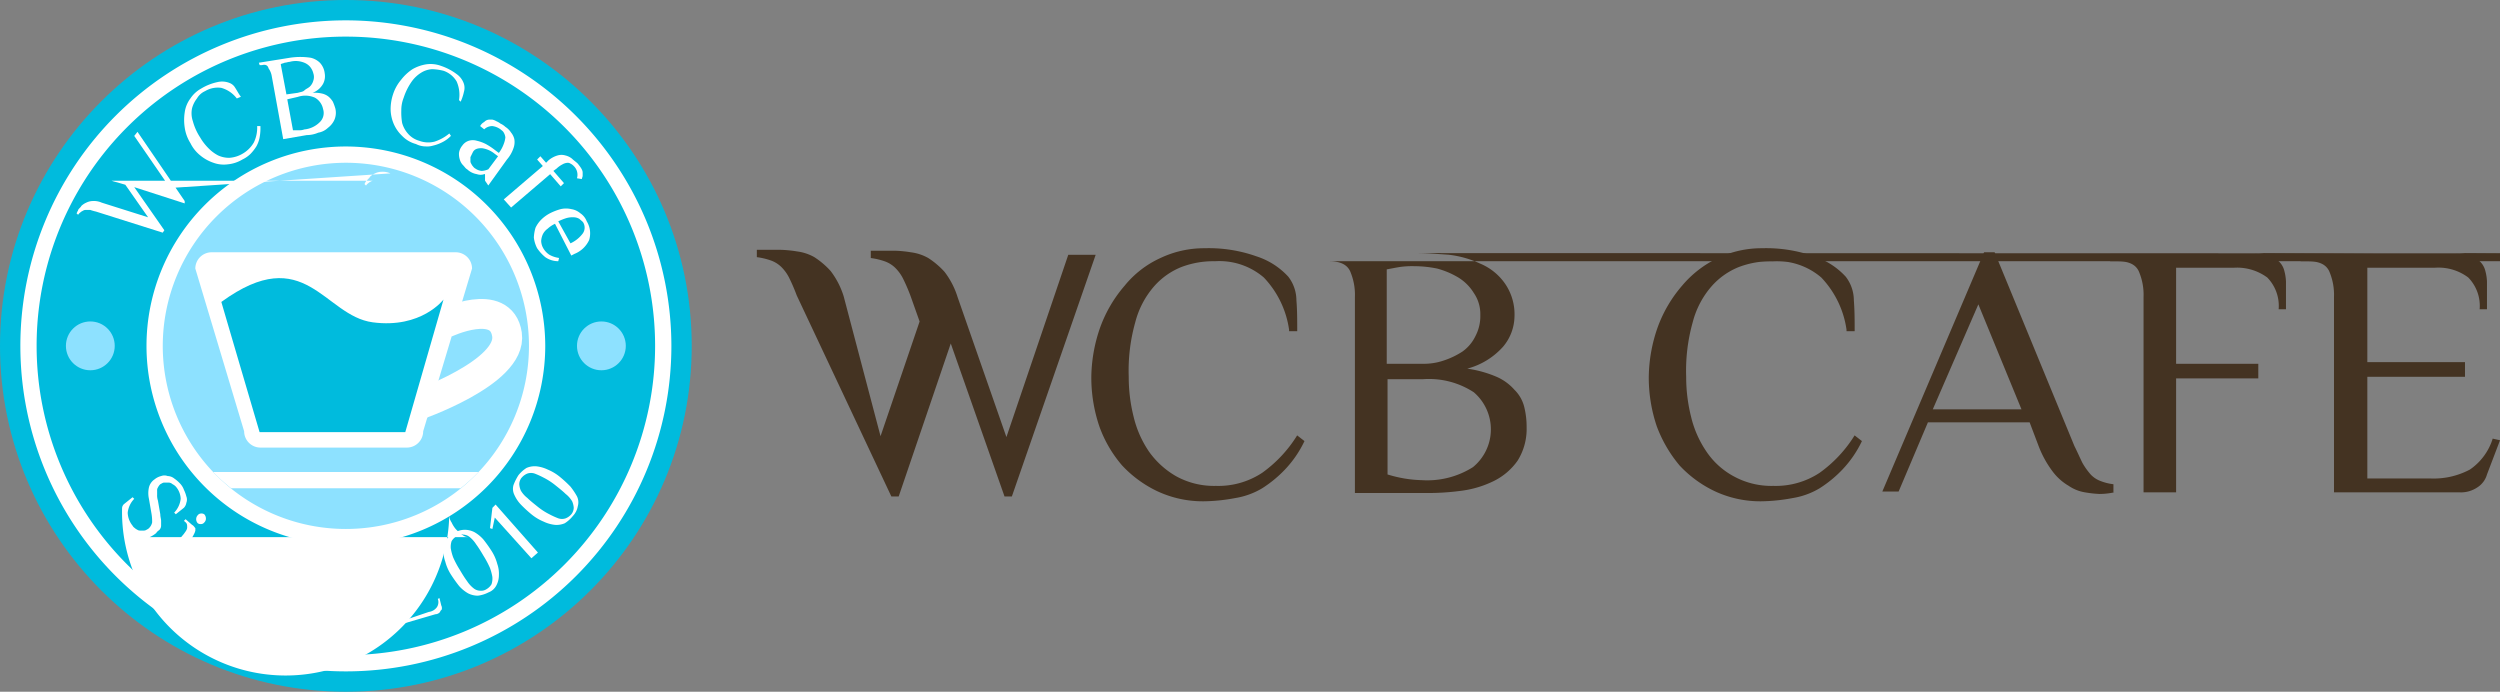 <svg id="Group_23" data-name="Group 23" xmlns="http://www.w3.org/2000/svg" viewBox="0 0 209.252 57.898">
  <rect x="0" y="0" width="209.252" height="57.898" fill="#808080" stroke="none"/>
  <defs>
    <style>
      .cls-1 {
        fill: #432;
      }

      .cls-2 {
        fill: #fff;
      }

      .cls-3 {
        fill: #0bd;
      }

      .cls-4 {
        fill: #8de1ff;
      }

      .cls-5 {
        fill: none;
        stroke: #fff;
        stroke-width: 2.5px;
      }
    </style>
  </defs>
  <g id="Group_18" data-name="Group 18" transform="translate(63.348 20.775)">
    <path id="Path_15" data-name="Path 15" class="cls-1" d="M96.338,34.514a15,15,0,0,0-.613-1.43,3.419,3.419,0,0,0-.681-.954,2.4,2.4,0,0,0-.886-.545A5.769,5.769,0,0,0,93,31.313V30.7h2.022a10.238,10.238,0,0,1,1.362.136,3.941,3.941,0,0,1,1.43.477,6.852,6.852,0,0,1,1.362,1.158,6.8,6.8,0,0,1,1.09,2.112L103.354,46.3l3.27-9.6-.749-2.112a15,15,0,0,0-.613-1.43,3.419,3.419,0,0,0-.681-.954,2.4,2.4,0,0,0-.886-.545,5.769,5.769,0,0,0-1.158-.272v-.613h2.022a10.237,10.237,0,0,1,1.362.136,3.941,3.941,0,0,1,1.43.477,6.852,6.852,0,0,1,1.362,1.158,6.8,6.8,0,0,1,1.09,2.112l4.087,11.716,5.177-15.258h2.294l-7.016,20.23h-.613l-4.5-12.806-4.359,12.806h-.613Z" transform="translate(-93 -30.564)"/>
    <path id="Path_16" data-name="Path 16" class="cls-1" d="M150.652,37.312a7.954,7.954,0,0,0-2.112-4.359,5.715,5.715,0,0,0-4.087-1.362,7.525,7.525,0,0,0-2.793.477,6.012,6.012,0,0,0-2.316,1.635,7.367,7.367,0,0,0-1.567,3,14.961,14.961,0,0,0-.545,4.564,13.573,13.573,0,0,0,.409,3.338,8.745,8.745,0,0,0,1.294,2.929,7.148,7.148,0,0,0,2.248,2.043,6.552,6.552,0,0,0,3.338.817A6.665,6.665,0,0,0,148.4,49.3a10.873,10.873,0,0,0,2.929-3.133l.613.477a9.166,9.166,0,0,1-1.635,2.384,10.128,10.128,0,0,1-1.907,1.567,6.358,6.358,0,0,1-2.248.817,15.089,15.089,0,0,1-2.588.272,9.007,9.007,0,0,1-3.883-.817,9.709,9.709,0,0,1-3-2.18,10.334,10.334,0,0,1-1.907-3.27A12.745,12.745,0,0,1,134.1,41.4a12.918,12.918,0,0,1,.749-4.291,11.132,11.132,0,0,1,2.043-3.474,8.276,8.276,0,0,1,3-2.316,8.533,8.533,0,0,1,3.678-.817,11.962,11.962,0,0,1,4.359.681,6.179,6.179,0,0,1,2.657,1.7,3.253,3.253,0,0,1,.681,1.975c.068.817.068,1.7.068,2.588h-.681Z" transform="translate(-106.104 -30.5)"/>
    <path id="Path_17" data-name="Path 17" class="cls-1" d="M170.37,31.1c.817,0,1.635.068,2.657.136a8.541,8.541,0,0,1,2.657.749,4.756,4.756,0,0,1,2.043,1.635,4.529,4.529,0,0,1,.817,2.793,4.008,4.008,0,0,1-.954,2.52,6.114,6.114,0,0,1-3,1.839,9.678,9.678,0,0,1,2.452.681,4.269,4.269,0,0,1,1.5,1.09,3.031,3.031,0,0,1,.817,1.43,6.862,6.862,0,0,1,.2,1.7,5,5,0,0,1-.749,2.793,5.284,5.284,0,0,1-1.975,1.7,8.625,8.625,0,0,1-2.657.817,21.17,21.17,0,0,1-2.929.2h-6.062V34.778a4.976,4.976,0,0,0-.409-2.18c-.272-.545-.817-.817-1.771-.817h262.4v-.613h7.97Zm.477,9.264a5.079,5.079,0,0,0,1.771-.272,6.63,6.63,0,0,0,1.567-.749,3.368,3.368,0,0,0,1.09-1.294,3.583,3.583,0,0,0,.409-1.771,3.1,3.1,0,0,0-.545-1.839,3.918,3.918,0,0,0-1.294-1.294,6.932,6.932,0,0,0-1.771-.749,9.581,9.581,0,0,0-1.907-.2,7.4,7.4,0,0,0-1.226.068c-.409.068-.749.136-1.09.2v7.9Zm-2.929,1.226v8.038a10.886,10.886,0,0,0,1.43.341,10.162,10.162,0,0,0,1.43.136,7.149,7.149,0,0,0,4.291-1.09,4.085,4.085,0,0,0,.068-6.267,6.879,6.879,0,0,0-4.291-1.09h-2.929Z" transform="translate(-115.128 -30.691)"/>
    <path id="Path_18" data-name="Path 18" class="cls-1" d="M219.152,37.312a7.954,7.954,0,0,0-2.112-4.359,5.715,5.715,0,0,0-4.087-1.362,7.525,7.525,0,0,0-2.793.477,6.013,6.013,0,0,0-2.316,1.635,7.367,7.367,0,0,0-1.567,3,14.962,14.962,0,0,0-.545,4.564,13.574,13.574,0,0,0,.409,3.338,8.745,8.745,0,0,0,1.294,2.929,6.423,6.423,0,0,0,2.248,2.043,6.552,6.552,0,0,0,3.338.817A6.665,6.665,0,0,0,216.9,49.3a10.873,10.873,0,0,0,2.929-3.133l.613.477a9.166,9.166,0,0,1-1.635,2.384,10.128,10.128,0,0,1-1.907,1.567,6.357,6.357,0,0,1-2.248.817,15.089,15.089,0,0,1-2.588.272,9.007,9.007,0,0,1-3.883-.817,9.709,9.709,0,0,1-3-2.18,11.148,11.148,0,0,1-1.907-3.27A12.745,12.745,0,0,1,202.6,41.4a12.919,12.919,0,0,1,.749-4.291,11.133,11.133,0,0,1,2.043-3.474,8.892,8.892,0,0,1,3-2.316,8.533,8.533,0,0,1,3.678-.817,11.962,11.962,0,0,1,4.359.681,6.179,6.179,0,0,1,2.656,1.7,3.253,3.253,0,0,1,.681,1.975c.068.886.068,1.7.068,2.588h-.681Z" transform="translate(-127.945 -30.5)"/>
    <path id="Path_19" data-name="Path 19" class="cls-1" d="M250.713,51.094a6.109,6.109,0,0,1-1.226.136,9.57,9.57,0,0,1-1.226-.136,3.377,3.377,0,0,1-1.362-.545,4.547,4.547,0,0,1-1.362-1.226,8.634,8.634,0,0,1-1.158-2.112l-.749-1.975h-8.514l-2.452,5.79H231.3L239.814,31h.886l6.675,16.212c.272.545.477,1.022.681,1.43a5.768,5.768,0,0,0,.681.954,2.156,2.156,0,0,0,.817.545,4.238,4.238,0,0,0,1.09.272v.681Zm-15.19-6.948h7.425l-3.61-8.787Z" transform="translate(-137.096 -30.659)"/>
    <path id="Path_20" data-name="Path 20" class="cls-1" d="M271.357,31.1a3.433,3.433,0,0,1,1.294.2,2.45,2.45,0,0,1,.817.545,1.624,1.624,0,0,1,.409.749,3.985,3.985,0,0,1,.136.886V35.8H273.4a3.4,3.4,0,0,0-.954-2.657,4.266,4.266,0,0,0-2.793-.817h-4.836v8.038h6.88V41.59h-6.88v9.536h-2.725V34.778a4.977,4.977,0,0,0-.409-2.18c-.272-.545-.817-.817-1.771-.817H259.3v-.613h22.056Z" transform="translate(-146.023 -30.691)"/>
    <path id="Path_21" data-name="Path 21" class="cls-1" d="M295.642,31.1a3.433,3.433,0,0,1,1.294.2,2.449,2.449,0,0,1,.817.545,1.624,1.624,0,0,1,.409.749,3.987,3.987,0,0,1,.136.886V35.8h-.613a3.4,3.4,0,0,0-.954-2.657,4.142,4.142,0,0,0-2.793-.817h-5.654v7.9h8.174v1.226h-8.174v8.514H293.6a6.449,6.449,0,0,0,3.27-.749,4.89,4.89,0,0,0,1.907-2.588l.613.136-1.09,2.861a1.88,1.88,0,0,1-.817,1.09,2.447,2.447,0,0,1-1.5.409h-10.49V34.778a4.977,4.977,0,0,0-.409-2.18c-.272-.545-.817-.817-1.771-.817H282.7v-.613h22.942Z" transform="translate(-153.484 -30.691)"/>
  </g>
  <g id="Group_22" data-name="Group 22">
    <path id="Intersection_1_2_" class="cls-2" d="M29.7,59.362A14.227,14.227,0,0,1,28.2,58H50.406a14.226,14.226,0,0,1-1.5,1.362Z" transform="translate(-8.991 -18.493)"/>
    <circle id="Ellipse_11_3_" class="cls-3" cx="28.949" cy="28.949" r="28.949"/>
    <g id="Ellipse_11_2_" transform="translate(1.703 1.703)">
      <circle id="Ellipse_13" data-name="Ellipse 13" class="cls-3" cx="26.565" cy="26.565" r="26.565" transform="translate(0.681 0.681)"/>
      <g id="Group_19" data-name="Group 19">
        <path id="Path_22" data-name="Path 22" class="cls-2" d="M29.746,3.862A25.884,25.884,0,1,1,3.862,29.746,25.873,25.873,0,0,1,29.746,3.862m0-1.362A27.246,27.246,0,1,0,56.993,29.746,27.283,27.283,0,0,0,29.746,2.5Z" transform="translate(-2.5 -2.5)"/>
      </g>
    </g>
    <g id="Ellipse_11_1_" transform="translate(12.261 12.261)">
      <circle id="Ellipse_14" data-name="Ellipse 14" class="cls-4" cx="16.007" cy="16.007" r="16.007" transform="translate(0.681 0.681)"/>
      <path id="Path_23" data-name="Path 23" class="cls-2" d="M34.688,19.362A15.326,15.326,0,1,1,19.362,34.688,15.349,15.349,0,0,1,34.688,19.362m0-1.362A16.688,16.688,0,1,0,51.377,34.688,16.715,16.715,0,0,0,34.688,18Z" transform="translate(-18 -18)"/>
    </g>
    <path id="Path_13_1_" class="cls-5" d="M53.52,39.341s4.7-2.248,5.177.954S51,46.289,51,46.289" transform="translate(-16.261 -12.299)"/>
    <path id="Path_11_1_" class="cls-2" d="M25.362,31H45.8a1.366,1.366,0,0,1,1.362,1.362L43.072,45.985a1.366,1.366,0,0,1-1.362,1.362H29.449a1.366,1.366,0,0,1-1.362-1.362L24,32.362A1.366,1.366,0,0,1,25.362,31Z" transform="translate(-7.652 -9.884)"/>
    <path id="Path_14_1_" class="cls-3" d="M27.2,36.168c-.068-.2,3.2,10.9,3.2,10.9H42.594l3.2-11.1s-1.839,2.452-5.926,1.907S34.215,31.059,27.2,36.168Z" transform="translate(-8.672 -10.897)"/>
    <path id="Intersection_1_1_" class="cls-2" d="M27.7,59.362A14.226,14.226,0,0,1,26.2,58H48.406a14.226,14.226,0,0,1-1.5,1.362Z" transform="translate(-8.354 -18.493)"/>
    <g id="Group_20" data-name="Group 20" transform="translate(6.403 4.768)">
      <path id="Path_24" data-name="Path 24" class="cls-2" d="M11.035,22.875a4.341,4.341,0,0,1-.477-.136h-.409c-.136,0-.2.068-.341.136-.068.068-.2.136-.272.272L9.4,23.012a.238.238,0,0,0,.068-.136.211.211,0,0,0,.068-.136c.068-.136.2-.2.272-.341a1.425,1.425,0,0,1,.409-.272,1.283,1.283,0,0,1,.545-.136,1.6,1.6,0,0,1,.749.136l3.883,1.226-1.907-2.725-.681-.2a4.34,4.34,0,0,1-.477-.136h21.92c-.136,0-.2.068-.341.136-.068.068-.2.136-.272.272l-.136-.136a.238.238,0,0,0,.068-.136c.068-.068.068-.136.136-.136.068-.136.2-.2.272-.341a1.425,1.425,0,0,1,.409-.272,1.283,1.283,0,0,1,.545-.136,1.6,1.6,0,0,1,.749.136L17.233,20.9l-3-4.359.272-.341,3.951,5.79v.2l-4.223-1.362,2.52,3.61-.136.2Z" transform="translate(-9.4 -9.933)"/>
      <path id="Path_25" data-name="Path 25" class="cls-2" d="M27.036,11.441a2.465,2.465,0,0,0-1.294-.886,2.057,2.057,0,0,0-1.362.272,1.491,1.491,0,0,0-.681.613,2.3,2.3,0,0,0-.409.817,2.05,2.05,0,0,0,.068,1.09,4.7,4.7,0,0,0,.613,1.362,4.373,4.373,0,0,0,.681.886,3.2,3.2,0,0,0,.817.613,2.176,2.176,0,0,0,.954.2,2.5,2.5,0,0,0,1.09-.341,2.561,2.561,0,0,0,.954-.954,2.869,2.869,0,0,0,.272-1.362h.272a4.189,4.189,0,0,1-.068.954,2.44,2.44,0,0,1-.272.749,3.743,3.743,0,0,1-.477.613,2.446,2.446,0,0,1-.681.477,2.9,2.9,0,0,1-1.226.409,2.535,2.535,0,0,1-1.226-.136,3.455,3.455,0,0,1-1.09-.613,3.016,3.016,0,0,1-.817-1.022,3.338,3.338,0,0,1-.477-1.294,4.117,4.117,0,0,1,0-1.294,2.473,2.473,0,0,1,.477-1.158,2.551,2.551,0,0,1,.886-.817,4.373,4.373,0,0,1,1.362-.545,1.669,1.669,0,0,1,1.022.068.916.916,0,0,1,.477.409c.136.2.272.477.477.749Z" transform="translate(-13.617 -7.967)"/>
      <path id="Path_26" data-name="Path 26" class="cls-2" d="M34.388,7.068a5.79,5.79,0,0,1,1.771,0,1.624,1.624,0,0,1,.749.409,1.54,1.54,0,0,1,.409.886,1.362,1.362,0,0,1-.136.886A1.67,1.67,0,0,1,36.3,10a2.807,2.807,0,0,1,.817.068,1.369,1.369,0,0,1,.545.272,1.806,1.806,0,0,1,.341.409,4.693,4.693,0,0,1,.2.545,1.5,1.5,0,0,1-.068.954,1.73,1.73,0,0,1-.545.681,1.554,1.554,0,0,1-.817.409,2.4,2.4,0,0,1-.954.2l-1.975.341L32.89,8.635a1.581,1.581,0,0,0-.272-.681c-.068-.272-.272-.341-.545-.272h-.2l-.068-.2ZM35.07,10c.2-.068.409-.068.545-.2s.341-.2.477-.341a1.1,1.1,0,0,0,.272-.477.945.945,0,0,0,0-.613,1.369,1.369,0,0,0-.272-.545,1.222,1.222,0,0,0-.477-.341A1.989,1.989,0,0,0,35,7.341a1.886,1.886,0,0,0-.613.068c-.136,0-.272.068-.409.068-.136.068-.272.068-.341.136l.477,2.52Zm-.886.545.477,2.588h.477a1.159,1.159,0,0,0,.477-.068,2.1,2.1,0,0,0,1.294-.613,1.06,1.06,0,0,0,.272-1.09,1.408,1.408,0,0,0-.681-.954,1.969,1.969,0,0,0-1.43-.068Z" transform="translate(-16.542 -7)"/>
      <path id="Path_27" data-name="Path 27" class="cls-2" d="M53.722,10.885a2.749,2.749,0,0,0-.2-1.567,2.048,2.048,0,0,0-1.09-.886,4.6,4.6,0,0,0-.954-.136,1.932,1.932,0,0,0-.886.272,2.726,2.726,0,0,0-.817.749,5.077,5.077,0,0,0-.681,1.362,2.824,2.824,0,0,0-.2,1.09,5.156,5.156,0,0,0,.068,1.022,2.243,2.243,0,0,0,.477.886,1.938,1.938,0,0,0,.954.613,2.131,2.131,0,0,0,1.294.068,3.694,3.694,0,0,0,1.226-.681l.136.2a2.607,2.607,0,0,1-.749.545,3.32,3.32,0,0,1-.749.272,1.691,1.691,0,0,1-.613.068,1.814,1.814,0,0,1-.817-.2,2.5,2.5,0,0,1-1.158-.681,3.07,3.07,0,0,1-.681-.954A3.254,3.254,0,0,1,48,11.7a3.966,3.966,0,0,1,.2-1.294,3.572,3.572,0,0,1,.681-1.226,3.887,3.887,0,0,1,.954-.886A3.354,3.354,0,0,1,51,7.887a2.535,2.535,0,0,1,1.226.136,4.589,4.589,0,0,1,1.294.681,1.616,1.616,0,0,1,.613.817,1.155,1.155,0,0,1,0,.681,3.84,3.84,0,0,1-.272.817Z" transform="translate(-21.707 -7.274)"/>
      <path id="Path_28" data-name="Path 28" class="cls-2" d="M58.58,19.809v-.545h-.068a.921.921,0,0,1-.613,0,1.549,1.549,0,0,1-.817-.409c-.136-.068-.2-.2-.341-.341a1.1,1.1,0,0,1-.272-.477,1.5,1.5,0,0,1-.068-.545,1.224,1.224,0,0,1,.272-.613,1.059,1.059,0,0,1,.545-.409,1.161,1.161,0,0,1,.681,0,3.32,3.32,0,0,1,.749.272,5.682,5.682,0,0,1,.817.545l.272.2a2.775,2.775,0,0,0,.409-.749,2.106,2.106,0,0,0,.136-.545.968.968,0,0,0-.136-.409c-.068-.136-.2-.2-.272-.272a1.438,1.438,0,0,0-.681-.272.976.976,0,0,0-.681.272l-.341-.272a.821.821,0,0,1,.341-.341.589.589,0,0,1,.409-.2h.272a1.151,1.151,0,0,1,.341.136,1.489,1.489,0,0,1,.341.2,1.425,1.425,0,0,1,.409.272,1.591,1.591,0,0,1,.477.477,1.369,1.369,0,0,1,.272.545,1.472,1.472,0,0,1-.068.749,2.794,2.794,0,0,1-.545.954l-1.567,2.18Zm1.09-2.043-.272-.2a2.14,2.14,0,0,0-1.09-.477c-.341,0-.613.068-.749.341l-.2.409v.341c0,.136.068.2.136.341.068.068.136.2.272.272a1.087,1.087,0,0,0,.545.2,1.6,1.6,0,0,0,.545-.136Z" transform="translate(-24.386 -9.455)"/>
      <path id="Path_29" data-name="Path 29" class="cls-2" d="M67.758,19.962a.94.94,0,0,0-.272-.2.41.41,0,0,0-.272-.068.968.968,0,0,0-.409.136,2.07,2.07,0,0,0-.477.341l-.272.2.886,1.022-.272.272-.885-1.022-3.27,2.793-.613-.681,3.27-2.793-.477-.545.272-.272.477.545.2-.2a2.046,2.046,0,0,1,.749-.409,1.161,1.161,0,0,1,.681,0,1.369,1.369,0,0,1,.545.272c.136.136.341.272.477.409.272.341.409.545.409.749v.272c0,.068-.068.2-.068.272l-.409-.068A1.013,1.013,0,0,0,67.758,19.962Z" transform="translate(-26.139 -10.834)"/>
      <path id="Path_30" data-name="Path 30" class="cls-2" d="M68.733,29.559,67.371,26.9a2.377,2.377,0,0,0-.613.409,1.277,1.277,0,0,0-.409.477,1.6,1.6,0,0,0-.136.545,1.283,1.283,0,0,0,.136.545,1.608,1.608,0,0,0,.545.613,2.3,2.3,0,0,0,.817.272l-.068.272a1.885,1.885,0,0,1-1.09-.341,3.57,3.57,0,0,1-.681-.749,2.6,2.6,0,0,1-.272-.886,3.419,3.419,0,0,1,.136-.817,2.446,2.446,0,0,1,.477-.681,3.024,3.024,0,0,1,.749-.545,4.729,4.729,0,0,1,.886-.341,1.944,1.944,0,0,1,.885,0,1.512,1.512,0,0,1,.749.341,1.423,1.423,0,0,1,.545.681,1.921,1.921,0,0,1,.2,1.567,2.277,2.277,0,0,1-1.226,1.158Zm-.068-1.022a2.662,2.662,0,0,0,1.022-.817.838.838,0,0,0,.068-.886c-.068-.136-.2-.2-.341-.341a.985.985,0,0,0-.477-.136,1.886,1.886,0,0,0-.613.068,4.7,4.7,0,0,0-.681.272Z" transform="translate(-27.319 -12.938)"/>
    </g>
    <g id="Group_21" data-name="Group 21" transform="translate(10.217 39.03)">
      <path id="Path_31" data-name="Path 31" class="cls-2" d="M17.861,63.244a2.39,2.39,0,0,1-.545.341h26.7a.773.773,0,0,1-.545-.2,3.412,3.412,0,0,1-.545-.477,2.39,2.39,0,0,1-.341-.545,1.1,1.1,0,0,1-.2-.613A1.5,1.5,0,0,1,15,61.2a.485.485,0,0,1,.2-.409l.681-.545.136.136a1.981,1.981,0,0,0-.545,1.158,1.812,1.812,0,0,0,.409,1.09c.068.136.2.2.272.272.136.068.2.136.341.136h.341c.136,0,.2-.068.341-.136a.936.936,0,0,0,.341-.545,3.909,3.909,0,0,0-.068-.817l-.2-1.158a2.195,2.195,0,0,1,0-.954,1.152,1.152,0,0,1,.477-.681,1.369,1.369,0,0,1,.545-.272.752.752,0,0,1,.545,0,.906.906,0,0,1,.545.2,2.963,2.963,0,0,1,.477.409,1.483,1.483,0,0,1,.341.545,2.8,2.8,0,0,1,.2.545.752.752,0,0,1,0,.545.777.777,0,0,1-.2.409l-.681.545-.136-.136a1.981,1.981,0,0,0,.545-1.158,1.636,1.636,0,0,0-.409-1.022.94.94,0,0,0-.272-.2.52.52,0,0,0-.341-.136h-.341c-.136,0-.2.068-.341.136a.94.94,0,0,0-.2.272.41.41,0,0,0-.068.272v.341A1.33,1.33,0,0,0,18,60.52l.2,1.158c0,.2.068.409.068.545v.409a.52.52,0,0,1-.136.341C18.065,63.04,17.929,63.108,17.861,63.244Z" transform="translate(-15 -57.659)"/>
      <path id="Path_32" data-name="Path 32" class="cls-2" d="M20.445,67.459l-.545-.477,1.839-2.18c.136-.2.272-.341.272-.545s0-.341-.2-.477l-.068-.068.136-.136.545.477c.136.068.2.2.272.272v.2a1.151,1.151,0,0,1-.136.341,1.425,1.425,0,0,1-.272.409Zm3-3.61a.354.354,0,0,1-.272.136.41.41,0,0,1-.272-.068.494.494,0,0,1,0-.681.354.354,0,0,1,.272-.136.41.41,0,0,1,.272.068.52.52,0,0,1,.136.341A.44.44,0,0,1,23.442,63.849Z" transform="translate(-16.562 -59.149)"/>
      <path id="Path_33" data-name="Path 33" class="cls-2" d="M24.862,67.358a1.087,1.087,0,0,0,.2-.545.424.424,0,0,0-.272-.409l-.136-.068.068-.136.613.341a.8.8,0,0,1,.341.341.51.51,0,0,1,.068.341h.068a1.159,1.159,0,0,1,.477-.068,1.1,1.1,0,0,1,.613.2c.136.068.272.2.409.272a1.425,1.425,0,0,1,.272.409,1.328,1.328,0,0,1,.068.545,1.768,1.768,0,0,1-.272.681l-1.226,2.112-.613-.341,1.226-2.112a3.32,3.32,0,0,1,.2-.477v-.409a.354.354,0,0,0-.136-.272.94.94,0,0,0-.272-.2.5.5,0,0,0-.409-.136c-.136,0-.341.068-.477.068l-1.567,2.725-.613-.341Z" transform="translate(-17.71 -60.138)"/>
      <path id="Path_34" data-name="Path 34" class="cls-2" d="M33.452,70.236a7.067,7.067,0,0,1,.681.272.56.56,0,0,1,.341.341c0,.068.068.136.068.2v.2a.41.41,0,0,1-.068.272c0,.136-.068.2-.136.409l-.136-.068a1.072,1.072,0,0,0-.068-.817,1.483,1.483,0,0,0-.613-.477.746.746,0,0,0-.545,0c-.136.068-.341.136-.477.2a1.222,1.222,0,0,0-.341.477c-.068.2-.2.409-.272.613a2.015,2.015,0,0,0-.136.681,1.328,1.328,0,0,0,.068.545,1.044,1.044,0,0,0,.749.749,3.055,3.055,0,0,0,.749.068,1.392,1.392,0,0,0,.613-.341l.136.136a2.024,2.024,0,0,1-.886.409,1.355,1.355,0,0,1-.886-.068,1.624,1.624,0,0,1-.749-.409,1.059,1.059,0,0,1-.409-.545A2.42,2.42,0,0,1,31,72.416a2.449,2.449,0,0,1,.136-.749,3.651,3.651,0,0,1,.341-.749,1.836,1.836,0,0,1,.477-.545,2.04,2.04,0,0,1,.681-.272C32.907,70.168,33.112,70.168,33.452,70.236Z" transform="translate(-20.101 -61.381)"/>
      <path id="Path_35" data-name="Path 35" class="cls-2" d="M41.133,73.484l-2.452-.136v.613a.618.618,0,0,0,.2.477.821.821,0,0,0,.341.341.985.985,0,0,0,.477.136,1.12,1.12,0,0,0,.681-.136c.2-.068.341-.272.545-.477l.136.136a1.932,1.932,0,0,1-.681.613,1.728,1.728,0,0,1-.817.136,1.373,1.373,0,0,1-.749-.2,1.592,1.592,0,0,1-.477-.477,2.04,2.04,0,0,1-.272-.681A3.054,3.054,0,0,1,38,73.007a2.449,2.449,0,0,1,.136-.749,2.761,2.761,0,0,1,.341-.613,3.778,3.778,0,0,1,.545-.409A2.015,2.015,0,0,1,39.7,71.1a1.485,1.485,0,0,1,1.5,1.907Zm-.681-.341a2.5,2.5,0,0,0-.136-1.09.655.655,0,0,0-.613-.409.51.51,0,0,0-.341.068.532.532,0,0,0-.272.272,3.321,3.321,0,0,0-.2.477c-.068.2-.068.341-.136.613Z" transform="translate(-22.333 -61.7)"/>
      <path id="Path_36" data-name="Path 36" class="cls-2" d="M51.138,72.9a.981.981,0,0,0,.681-.409.781.781,0,0,0,.068-.681l.136-.068.136.545c0,.068.068.136.068.272s0,.136-.068.2-.068.136-.136.2a.52.52,0,0,1-.341.136l-2.793.817-.068-.477a11.98,11.98,0,0,1,.817-1.362A5.4,5.4,0,0,0,50.184,71a6.326,6.326,0,0,0,.272-.886,2.029,2.029,0,0,0-.068-.886,3.32,3.32,0,0,0-.2-.477.68.68,0,0,0-.341-.272.968.968,0,0,0-.409-.136.864.864,0,0,0-.409.068,1.212,1.212,0,0,0-.749.545,1.97,1.97,0,0,0-.2,1.158h-.136a2.106,2.106,0,0,1-.136-.545,1.159,1.159,0,0,1,.068-.477,1.878,1.878,0,0,1,.477-.613,1.856,1.856,0,0,1,.817-.409,2.214,2.214,0,0,1,1.09,0,2.39,2.39,0,0,1,.545.341,1.537,1.537,0,0,1,.341.749,1.741,1.741,0,0,1,0,1.022,3.211,3.211,0,0,1-.409,1.022c-.2.341-.409.681-.681,1.09a11.847,11.847,0,0,0-.749,1.226Z" transform="translate(-25.458 -60.712)"/>
      <path id="Path_37" data-name="Path 37" class="cls-2" d="M55.386,65.372a1.649,1.649,0,0,1,.886-.272,1.814,1.814,0,0,1,.817.2,2.969,2.969,0,0,1,.749.613,11.558,11.558,0,0,1,.681.954A3.8,3.8,0,0,1,59,67.961a2.482,2.482,0,0,1,.136.954,1.814,1.814,0,0,1-.2.817,1.218,1.218,0,0,1-.681.613,2.6,2.6,0,0,1-.886.272,1.814,1.814,0,0,1-.817-.2,2.97,2.97,0,0,1-.749-.613,11.556,11.556,0,0,1-.681-.954,3.8,3.8,0,0,1-.477-1.09A2.482,2.482,0,0,1,54.5,66.8a1.814,1.814,0,0,1,.2-.817A1.491,1.491,0,0,1,55.386,65.372Zm.2.272a1.157,1.157,0,0,0-.409.409,1.512,1.512,0,0,0-.068.613,4.188,4.188,0,0,0,.2.749,7.865,7.865,0,0,0,.545,1.022c.2.341.409.681.613.954A2.473,2.473,0,0,0,57.02,70a.906.906,0,0,0,.545.2.819.819,0,0,0,.545-.136,1.157,1.157,0,0,0,.409-.409,1.512,1.512,0,0,0,.068-.613,4.188,4.188,0,0,0-.2-.749,7.865,7.865,0,0,0-.545-1.022c-.2-.341-.409-.681-.613-.954a2.473,2.473,0,0,0-.545-.613.906.906,0,0,0-.545-.2A.53.53,0,0,0,55.59,65.645Z" transform="translate(-27.594 -59.787)"/>
      <path id="Path_38" data-name="Path 38" class="cls-2" d="M64.219,66.019l-.545.477L60.609,63.09l-.2.954-.2-.068.2-1.7L60.677,62Z" transform="translate(-29.412 -58.799)"/>
      <path id="Path_39" data-name="Path 39" class="cls-2" d="M63.488,58.049a2.768,2.768,0,0,1,.681-.613,1.728,1.728,0,0,1,.817-.136,2.924,2.924,0,0,1,.954.272,4.065,4.065,0,0,1,1.022.613,10.476,10.476,0,0,1,.886.817,5.682,5.682,0,0,1,.545.817,1.139,1.139,0,0,1,.068.817,1.549,1.549,0,0,1-.409.817,2.768,2.768,0,0,1-.681.613,1.728,1.728,0,0,1-.817.136,2.924,2.924,0,0,1-.954-.272,4.065,4.065,0,0,1-1.022-.613,10.476,10.476,0,0,1-.886-.817,2.85,2.85,0,0,1-.545-.817,1.139,1.139,0,0,1-.068-.817A4.478,4.478,0,0,1,63.488,58.049Zm.272.2a.906.906,0,0,0-.2.545,1.6,1.6,0,0,0,.136.545,2.207,2.207,0,0,0,.545.613c.2.2.545.477.886.749a5.483,5.483,0,0,0,.954.613,6.638,6.638,0,0,0,.749.341.945.945,0,0,0,.613,0,1.222,1.222,0,0,0,.477-.341.906.906,0,0,0,.2-.545,1.6,1.6,0,0,0-.136-.545,2.207,2.207,0,0,0-.545-.613c-.2-.2-.545-.477-.886-.749a5.483,5.483,0,0,0-.954-.613,6.637,6.637,0,0,0-.749-.341.945.945,0,0,0-.613,0A1.222,1.222,0,0,0,63.76,58.254Z" transform="translate(-30.315 -57.3)"/>
    </g>
  </g>
  <circle id="Ellipse_9_2_" class="cls-4" cx="2.043" cy="2.043" r="2.043" transform="translate(5.517 26.906)"/>
  <circle id="Ellipse_9_1_" class="cls-4" cx="2.043" cy="2.043" r="2.043" transform="translate(48.294 26.906)"/>
</svg>
